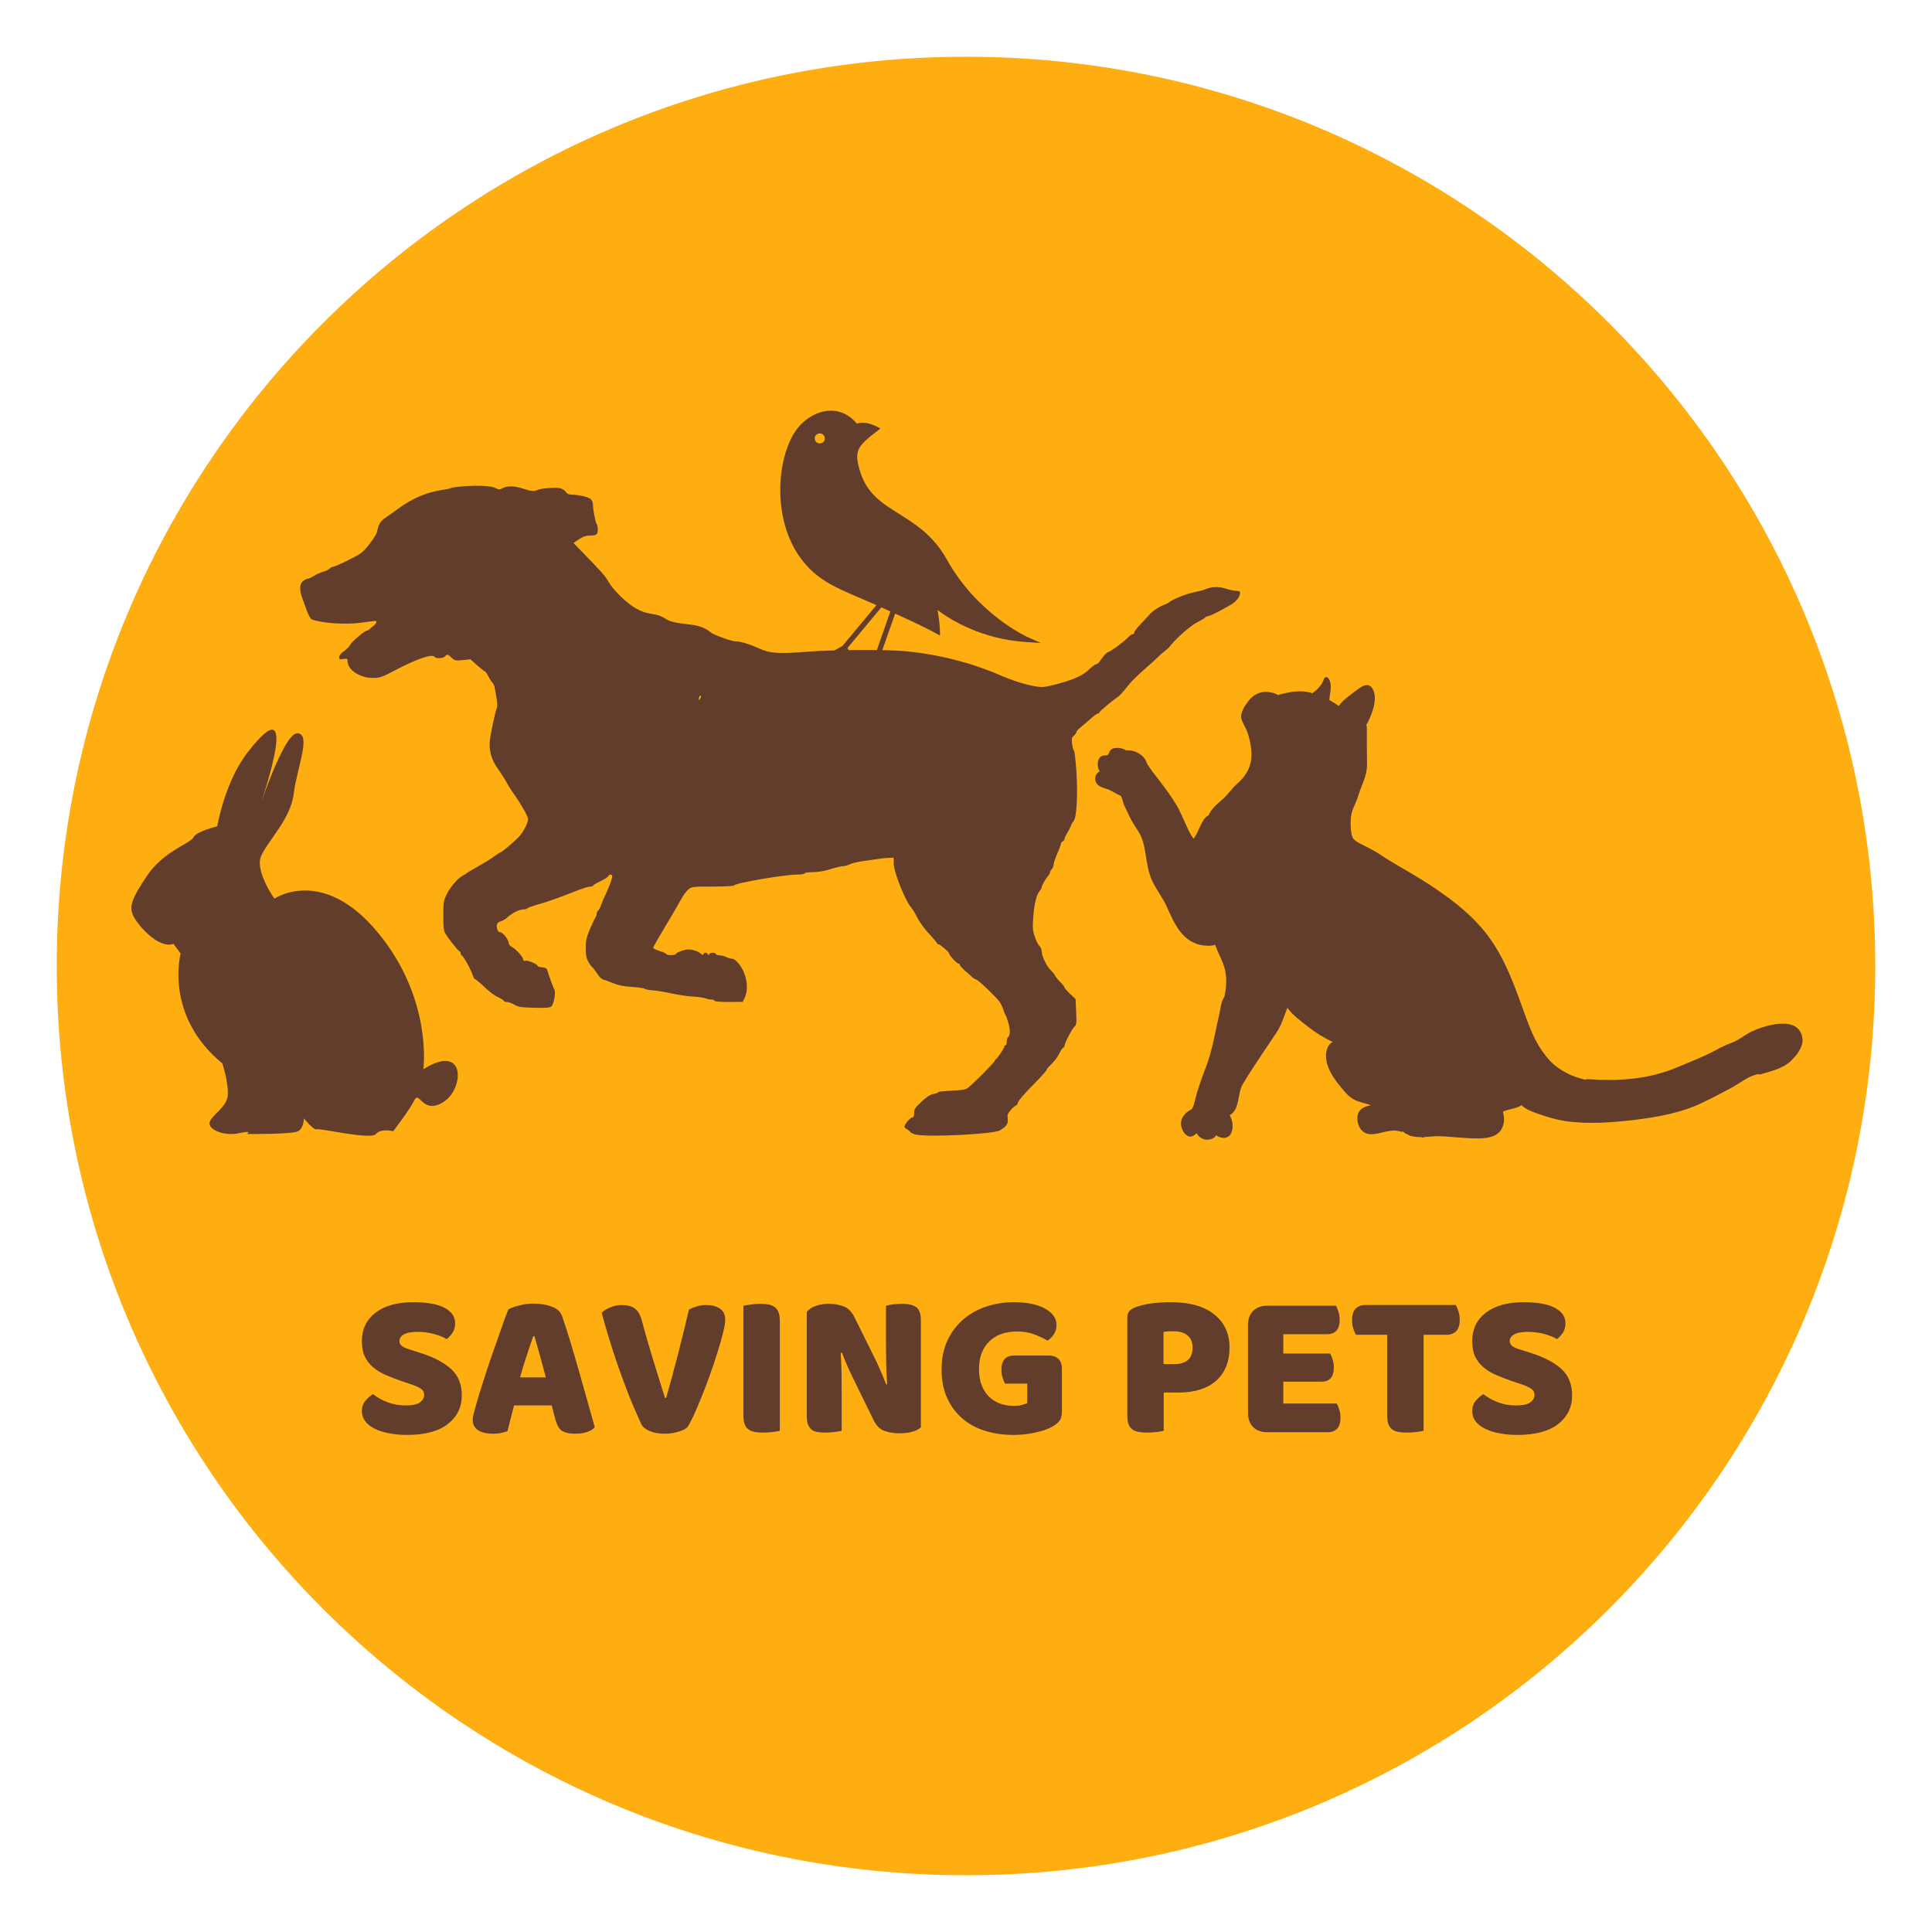 <svg xmlns="http://www.w3.org/2000/svg" xmlns:xlink="http://www.w3.org/1999/xlink" width="400" zoomAndPan="magnify" viewBox="0 0 300 300" height="400" preserveAspectRatio="xMidYMid meet" version="1.0"><defs><g/><clipPath id="3612c3b7d4"><path d="M 8.809 8.809 L 291.191 8.809 L 291.191 291.191 L 8.809 291.191 Z M 8.809 8.809 " clip-rule="nonzero"/></clipPath><clipPath id="665931ccea"><path d="M 150 8.809 C 72.02 8.809 8.809 72.02 8.809 150 C 8.809 227.98 72.02 291.191 150 291.191 C 227.98 291.191 291.191 227.98 291.191 150 C 291.191 72.02 227.98 8.809 150 8.809 Z M 150 8.809 " clip-rule="nonzero"/></clipPath><clipPath id="4d4ed75229"><path d="M 46.379 75.332 L 192.629 75.332 L 192.629 176.582 L 46.379 176.582 Z M 46.379 75.332 " clip-rule="nonzero"/></clipPath><clipPath id="9b7482a0f1"><path d="M 170.074 105.031 L 280 105.031 L 280 177 L 170.074 177 Z M 170.074 105.031 " clip-rule="nonzero"/></clipPath><clipPath id="9e8f7f8d9e"><path d="M 121 63 L 161.613 63 L 161.613 105 L 121 105 Z M 121 63 " clip-rule="nonzero"/></clipPath></defs><g clip-path="url(#3612c3b7d4)"><g clip-path="url(#665931ccea)"><path fill="#feae11" d="M 8.809 8.809 L 291.191 8.809 L 291.191 291.191 L 8.809 291.191 Z M 8.809 8.809 " fill-opacity="1" fill-rule="nonzero"/></g></g><g clip-path="url(#4d4ed75229)"><path fill="#623d2b" d="M 72.277 75.492 C 71.195 75.566 70.203 75.68 70.074 75.773 C 69.945 75.848 69.309 75.996 68.672 76.07 C 66.281 76.426 63.949 77.414 61.82 79 C 61.145 79.484 60.25 80.141 59.82 80.418 C 59.055 80.961 58.773 81.41 58.551 82.566 C 58.477 82.902 57.934 83.797 57.316 84.543 C 56.309 85.812 56.066 85.98 54.105 86.973 C 52.945 87.551 51.863 88.016 51.695 88.016 C 51.547 88.016 51.305 88.148 51.172 88.297 C 51.043 88.445 50.613 88.668 50.184 88.781 C 49.77 88.895 49.117 89.172 48.727 89.434 C 48.332 89.676 47.887 89.883 47.734 89.883 C 47.605 89.883 47.289 90.031 47.043 90.238 C 46.504 90.668 46.465 91.656 46.969 92.961 C 47.156 93.469 47.492 94.383 47.699 94.961 C 47.922 95.559 48.223 96.078 48.371 96.156 C 49.809 96.77 53.676 97.031 56.102 96.695 C 57.148 96.547 58.102 96.418 58.234 96.418 C 58.586 96.418 58.492 96.754 58.062 97.125 C 57.84 97.293 57.559 97.555 57.43 97.668 C 57.281 97.797 57.094 97.91 57 97.91 C 56.664 97.91 54.629 99.625 54.387 100.113 C 54.234 100.391 53.805 100.84 53.395 101.121 C 52.93 101.457 52.668 101.793 52.668 102.035 C 52.668 102.391 52.742 102.426 53.32 102.332 C 53.898 102.238 53.973 102.277 53.973 102.652 C 53.973 104.012 55.879 105.281 57.895 105.266 C 59.016 105.266 59.277 105.172 61.445 104.031 C 64.824 102.258 67.18 101.473 67.516 102.016 C 67.703 102.297 68.84 102.238 69.102 101.922 C 69.422 101.551 69.531 101.566 70.129 102.129 C 70.633 102.594 70.746 102.613 71.848 102.5 L 73.043 102.371 L 74.109 103.324 C 74.688 103.828 75.23 104.254 75.305 104.254 C 75.379 104.254 75.621 104.609 75.848 105.039 C 76.07 105.488 76.367 105.918 76.48 106.027 C 76.613 106.121 76.781 106.516 76.836 106.867 C 77.246 109.07 77.285 109.559 77.117 110.023 C 76.871 110.656 76.199 113.812 76.07 114.953 C 75.883 116.52 76.312 118.012 77.34 119.414 C 77.824 120.102 78.422 121.02 78.629 121.445 C 78.852 121.859 79.375 122.699 79.805 123.297 C 80.906 124.844 81.992 126.766 81.992 127.176 C 81.992 127.832 81.242 129.25 80.535 129.977 C 79.508 131.004 78.086 132.199 77.73 132.348 C 77.562 132.402 77.078 132.723 76.668 133.02 C 76.258 133.336 75.172 134.008 74.238 134.531 C 73.324 135.055 72.52 135.52 72.465 135.598 C 72.41 135.652 72.129 135.84 71.828 135.988 C 71.062 136.379 69.887 137.781 69.309 138.973 C 68.879 139.906 68.824 140.188 68.84 142.242 C 68.84 144.125 68.898 144.574 69.215 145.039 C 69.777 145.957 71.23 147.746 71.383 147.746 C 71.477 147.746 71.531 147.859 71.531 148.008 C 71.531 148.156 71.605 148.309 71.68 148.344 C 72 148.477 73.117 150.547 73.512 151.703 C 73.586 151.891 73.699 152.039 73.773 152.039 C 73.828 152.039 74.332 152.434 74.855 152.918 C 76.07 154.074 76.723 154.559 77.562 154.953 C 77.938 155.141 78.254 155.344 78.254 155.438 C 78.254 155.512 78.461 155.586 78.703 155.586 C 78.965 155.586 79.488 155.773 79.879 156.016 C 80.496 156.371 80.906 156.426 82.926 156.484 C 84.645 156.539 85.352 156.484 85.594 156.297 C 85.969 156.016 86.324 154.188 86.102 153.719 C 85.914 153.383 85.277 151.629 85.035 150.828 C 84.906 150.344 84.773 150.266 84.176 150.211 C 83.801 150.176 83.484 150.082 83.484 149.988 C 83.484 149.727 81.992 149.09 81.617 149.184 C 81.375 149.258 81.242 149.184 81.242 149.016 C 81.242 148.625 80.16 147.395 79.523 147.074 C 79.246 146.926 79.004 146.664 79.004 146.477 C 79.004 145.957 78.086 144.762 77.695 144.762 C 77.473 144.762 77.285 144.594 77.211 144.312 C 77.023 143.586 77.191 143.211 77.77 143.062 C 78.07 142.969 78.535 142.688 78.816 142.426 C 79.469 141.793 80.645 141.215 81.262 141.215 C 81.543 141.215 81.805 141.141 81.84 141.066 C 81.879 140.992 82.57 140.73 83.391 140.488 C 85.055 140.02 86.586 139.477 89.332 138.395 C 90.32 137.984 91.367 137.668 91.609 137.668 C 91.871 137.668 92.078 137.613 92.078 137.52 C 92.078 137.445 92.582 137.145 93.215 136.848 C 93.832 136.547 94.395 136.191 94.449 136.062 C 94.578 135.727 95.066 135.727 95.066 136.062 C 95.066 136.453 94.691 137.48 94.039 138.883 C 93.703 139.59 93.367 140.395 93.289 140.656 C 93.215 140.898 93.031 141.215 92.898 141.363 C 92.75 141.496 92.637 141.754 92.637 141.941 C 92.637 142.109 92.562 142.336 92.469 142.426 C 92.395 142.539 92.004 143.344 91.629 144.219 C 91.051 145.602 90.957 146.031 90.957 147.242 C 90.957 148.363 91.051 148.812 91.367 149.371 C 91.59 149.762 91.871 150.137 91.984 150.211 C 92.094 150.285 92.434 150.715 92.73 151.184 C 93.012 151.629 93.422 152.039 93.645 152.098 C 93.871 152.152 94.543 152.395 95.16 152.656 C 95.98 152.992 96.801 153.16 98.203 153.254 C 99.25 153.328 100.109 153.461 100.109 153.535 C 100.109 153.609 100.633 153.719 101.285 153.777 C 101.922 153.812 103.266 154.039 104.293 154.262 C 105.301 154.484 106.777 154.711 107.562 154.746 C 108.344 154.785 109.223 154.898 109.504 155.008 C 109.801 155.121 110.23 155.215 110.492 155.215 C 110.734 155.215 110.941 155.289 110.941 155.402 C 110.941 155.512 111.801 155.586 113.145 155.586 L 115.332 155.57 L 115.668 154.859 C 116.098 153.926 116.078 152.469 115.594 151.199 C 115.145 149.988 114.211 148.867 113.648 148.867 C 113.445 148.867 113.051 148.754 112.789 148.605 C 112.512 148.477 112.062 148.363 111.762 148.344 C 111.484 148.344 111.203 148.25 111.164 148.141 C 111.074 147.859 110.25 147.879 110.121 148.156 C 110.027 148.344 109.988 148.344 109.895 148.156 C 109.766 147.859 109.316 147.859 109.223 148.156 C 109.168 148.324 109.055 148.309 108.812 148.082 C 108.402 147.652 107.094 147.316 106.477 147.469 C 105.676 147.652 104.965 147.973 104.965 148.141 C 104.965 148.234 104.629 148.309 104.219 148.309 C 103.805 148.309 103.469 148.234 103.469 148.156 C 103.469 148.066 103.004 147.859 102.441 147.672 C 101.883 147.504 101.414 147.281 101.414 147.188 C 101.414 147.074 102.273 145.562 103.34 143.789 C 104.406 142.016 105.523 140.113 105.805 139.57 C 106.105 139.012 106.59 138.359 106.887 138.117 C 107.41 137.688 107.504 137.668 110.66 137.668 C 112.438 137.668 113.93 137.594 113.969 137.5 C 114.098 137.125 121.738 135.82 123.793 135.801 C 124.426 135.801 124.949 135.727 124.949 135.613 C 124.949 135.504 125.492 135.43 126.219 135.43 C 127.023 135.43 127.996 135.262 128.965 134.961 C 129.789 134.699 130.664 134.496 130.926 134.496 C 131.188 134.496 131.637 134.363 131.918 134.215 C 132.215 134.066 133.094 133.84 133.879 133.73 C 134.664 133.617 135.785 133.469 136.344 133.375 C 136.902 133.281 137.688 133.207 138.082 133.207 L 138.773 133.188 L 138.773 134.121 C 138.773 135.391 140.602 139.945 141.5 140.934 C 141.703 141.16 142.133 141.867 142.453 142.52 C 142.789 143.191 143.609 144.312 144.281 145.023 C 144.953 145.73 145.496 146.387 145.496 146.461 C 145.496 146.555 145.609 146.629 145.738 146.629 C 145.961 146.629 147.363 147.82 147.363 148.027 C 147.363 148.289 148.559 149.613 148.801 149.613 C 148.934 149.613 149.043 149.707 149.043 149.82 C 149.043 149.93 149.398 150.344 149.828 150.715 C 150.258 151.09 150.762 151.52 150.93 151.703 C 151.098 151.871 151.418 152.059 151.621 152.117 C 151.977 152.227 154.648 154.785 155.227 155.57 C 155.395 155.793 155.637 156.316 155.789 156.762 C 155.918 157.191 156.086 157.586 156.141 157.641 C 156.199 157.695 156.402 158.219 156.57 158.816 C 156.906 159.879 156.871 160.871 156.496 161.094 C 156.402 161.168 156.328 161.449 156.328 161.766 C 156.328 162.062 156.254 162.309 156.141 162.309 C 156.047 162.309 155.957 162.398 155.957 162.512 C 155.957 162.734 154.836 164.434 154.609 164.508 C 154.535 164.547 154.461 164.641 154.461 164.734 C 154.461 164.938 150.836 168.578 150.238 168.969 C 149.887 169.195 149.211 169.305 147.719 169.363 C 146.598 169.418 145.684 169.512 145.684 169.586 C 145.684 169.68 145.363 169.793 144.973 169.867 C 144.469 169.941 143.945 170.277 143.105 171.062 C 142.098 171.996 141.945 172.219 141.945 172.816 C 141.945 173.281 141.855 173.508 141.684 173.508 C 141.367 173.508 140.453 174.551 140.453 174.926 C 140.453 175.074 140.602 175.262 140.789 175.316 C 140.957 175.391 141.219 175.598 141.348 175.766 C 141.48 175.953 141.945 176.156 142.395 176.215 C 144.805 176.586 154.219 176.082 155.207 175.543 C 156.254 174.961 156.57 174.516 156.477 173.73 C 156.387 173.098 156.461 172.91 157 172.312 C 157.336 171.938 157.691 171.641 157.785 171.641 C 157.898 171.641 158.027 171.414 158.086 171.156 C 158.16 170.895 159.168 169.719 160.344 168.543 C 161.52 167.348 162.492 166.281 162.492 166.172 C 162.492 166.059 162.848 165.609 163.297 165.199 C 163.727 164.789 164.266 164.062 164.492 163.578 C 164.734 163.07 164.996 162.68 165.109 162.68 C 165.199 162.68 165.293 162.551 165.293 162.398 C 165.293 162.008 166.414 159.844 166.824 159.434 C 167.16 159.133 167.18 158.891 167.105 157.117 L 167.012 155.121 L 166.152 154.316 C 165.688 153.871 165.293 153.441 165.293 153.328 C 165.293 153.234 164.957 152.805 164.547 152.395 C 164.137 151.965 163.801 151.535 163.801 151.441 C 163.801 151.352 163.52 151.016 163.184 150.68 C 162.512 150.043 161.746 148.438 161.746 147.672 C 161.746 147.41 161.578 147.059 161.391 146.871 C 161.184 146.684 160.867 146.031 160.664 145.414 C 160.344 144.445 160.324 144.031 160.457 142.242 C 160.605 140.242 161 138.77 161.504 138.266 C 161.633 138.133 161.746 137.891 161.746 137.762 C 161.746 137.52 162.398 136.398 162.867 135.855 C 162.961 135.727 163.055 135.539 163.055 135.43 C 163.055 135.316 163.184 135.094 163.332 134.941 C 163.484 134.773 163.613 134.457 163.613 134.215 C 163.613 133.973 163.875 133.227 164.172 132.535 C 164.492 131.844 164.734 131.172 164.734 131.023 C 164.734 130.875 164.863 130.707 165.016 130.648 C 165.164 130.574 165.293 130.426 165.293 130.277 C 165.293 130.125 165.5 129.699 165.742 129.305 C 165.965 128.934 166.227 128.43 166.305 128.203 C 166.379 127.961 166.562 127.664 166.695 127.512 C 167.18 127.027 167.387 123.387 167.145 119.844 C 167.031 118.086 166.863 116.613 166.77 116.555 C 166.676 116.5 166.547 116.035 166.473 115.512 C 166.379 114.691 166.414 114.504 166.77 114.223 C 166.977 114.035 167.16 113.773 167.16 113.664 C 167.16 113.531 167.441 113.215 167.797 112.934 C 168.152 112.656 168.844 112.059 169.348 111.609 C 169.832 111.164 170.355 110.789 170.488 110.789 C 170.598 110.789 170.711 110.715 170.711 110.621 C 170.711 110.473 172.598 108.887 173.625 108.176 C 173.848 108.027 174.391 107.43 174.84 106.867 C 175.734 105.73 176.258 105.207 177.977 103.695 C 178.629 103.137 179.508 102.332 179.938 101.902 C 180.387 101.473 180.871 101.062 181.02 100.969 C 181.188 100.879 181.582 100.484 181.879 100.094 C 182.777 98.973 185.035 97.031 185.988 96.586 C 186.477 96.34 186.98 96.043 187.109 95.91 C 187.242 95.781 187.484 95.668 187.633 95.668 C 187.895 95.668 189.539 94.828 191.164 93.879 C 191.984 93.41 192.562 92.645 192.562 92.031 C 192.562 91.844 192.379 91.75 191.965 91.75 C 191.629 91.75 190.883 91.582 190.305 91.395 C 189.238 91.039 188.043 91.098 187.055 91.543 C 186.848 91.637 186.141 91.824 185.465 91.953 C 184.27 92.18 182.086 93.055 181.543 93.523 C 181.395 93.652 180.984 93.84 180.668 93.953 C 180.012 94.176 178.797 95.016 178.445 95.484 C 178.312 95.633 177.754 96.25 177.172 96.844 C 176.594 97.461 176.129 98.059 176.129 98.207 C 176.129 98.355 176.016 98.469 175.883 98.469 C 175.754 98.469 175.344 98.77 174.988 99.141 C 174.391 99.758 172.316 101.27 172.035 101.27 C 171.867 101.27 171.215 102.016 170.824 102.613 C 170.637 102.91 170.375 103.137 170.242 103.137 C 170.094 103.137 169.703 103.414 169.348 103.734 C 168.508 104.516 168.188 104.742 167.219 105.188 C 166.043 105.75 162.68 106.684 161.84 106.684 C 160.477 106.664 157.953 105.973 155.676 105.004 C 150.895 102.91 145.832 101.625 140.641 101.121 C 137.688 100.84 129.488 100.879 125.418 101.195 C 120.934 101.551 119.535 101.457 117.926 100.711 C 116.469 100.039 114.977 99.59 114.23 99.59 C 113.613 99.59 110.848 98.602 110.383 98.207 C 109.523 97.5 108.531 97.125 107.133 96.977 C 104.758 96.715 103.992 96.527 103.191 95.988 C 102.703 95.668 102.012 95.426 101.172 95.316 C 100.312 95.203 99.531 94.922 98.746 94.477 C 97.324 93.691 95.215 91.617 94.469 90.312 C 93.945 89.379 93.383 88.762 90.359 85.664 L 89.051 84.32 L 89.891 83.742 C 90.488 83.332 90.957 83.164 91.48 83.164 C 92.617 83.164 92.824 83.031 92.824 82.25 C 92.824 81.875 92.75 81.484 92.656 81.371 C 92.469 81.164 92.078 79.207 92.078 78.402 C 92.078 78.066 91.926 77.676 91.742 77.508 C 91.387 77.172 89.836 76.816 88.789 76.816 C 88.398 76.816 88.078 76.688 87.93 76.48 C 87.465 75.828 86.902 75.66 85.336 75.773 C 84.512 75.828 83.691 75.957 83.484 76.07 C 82.98 76.332 82.57 76.312 81.242 75.883 C 79.844 75.434 78.816 75.418 78.07 75.789 C 77.582 76.051 77.434 76.051 77.004 75.809 C 76.293 75.453 74.633 75.344 72.277 75.492 Z M 108.719 108.492 C 108.57 108.773 108.531 108.773 108.512 108.531 C 108.512 108.215 108.699 107.934 108.852 108.062 C 108.887 108.121 108.832 108.305 108.719 108.492 Z M 108.719 108.492 " fill-opacity="1" fill-rule="nonzero"/></g><g clip-path="url(#9b7482a0f1)"><path fill="#623d2b" d="M 174.535 124.988 C 174.391 124.691 174.285 123.844 174.004 123.562 C 173.266 123.281 172.648 122.762 171.883 122.516 C 171.336 122.344 170.582 122.145 170.254 121.613 C 169.809 120.891 170.164 120.02 170.793 119.777 C 170.754 119.746 170.715 119.707 170.684 119.648 C 170.242 118.852 170.371 117.355 171.508 117.297 C 171.566 117.293 171.613 117.305 171.656 117.316 C 171.699 117.305 171.75 117.293 171.805 117.297 C 172.113 117.312 172.223 116.781 172.379 116.559 C 172.594 116.262 172.867 116.184 173.215 116.145 C 173.715 116.082 174.414 116.191 174.863 116.527 C 174.895 116.516 174.926 116.508 174.961 116.508 C 176.137 116.422 177.555 117.145 177.992 118.27 C 178.012 118.316 178.02 118.359 178.02 118.398 C 178.57 119.438 179.492 120.473 180.176 121.395 C 181.055 122.578 181.934 123.727 182.676 125 C 183.41 126.262 183.93 127.633 184.566 128.941 C 184.781 129.391 185.047 129.812 185.32 130.23 C 185.715 129.875 186.18 128.648 186.32 128.379 C 186.625 127.777 186.969 126.969 187.594 126.633 C 187.617 126.621 187.641 126.613 187.664 126.605 C 188.09 125.586 188.988 124.852 189.805 124.152 C 190.402 123.641 190.883 122.988 191.402 122.406 C 191.98 121.758 192.664 121.27 193.188 120.562 C 194.344 119.008 194.523 117.453 194.176 115.586 C 194.035 114.824 193.852 113.996 193.535 113.285 C 193.293 112.738 192.953 112.27 192.781 111.688 C 192.492 110.711 193.293 109.598 193.836 108.879 C 195.074 107.238 196.914 107.082 198.531 107.953 C 198.578 107.895 198.645 107.852 198.738 107.828 C 200.371 107.453 201.703 107.125 203.367 107.527 C 203.512 107.562 203.652 107.602 203.793 107.645 C 203.816 107.617 203.844 107.594 203.875 107.57 C 204.52 107.148 205.395 106.195 205.574 105.43 C 205.637 105.164 206.027 105.043 206.211 105.262 C 207 106.191 206.465 107.613 206.422 108.691 C 206.422 108.695 206.422 108.699 206.422 108.707 C 206.93 108.98 207.422 109.285 207.887 109.617 C 208.523 108.652 209.828 107.824 210.652 107.168 C 211.703 106.332 212.781 105.855 213.312 107.348 C 213.809 108.742 213.121 110.602 212.539 111.867 C 212.422 112.117 212.289 112.359 212.145 112.586 C 212.203 112.645 212.242 112.73 212.242 112.84 C 212.242 114.801 212.238 116.758 212.27 118.715 C 212.293 120.477 211.418 121.879 210.926 123.512 C 210.707 124.242 210.359 124.938 210.078 125.645 C 209.711 126.582 209.691 127.57 209.746 128.559 C 209.766 128.934 209.82 129.301 209.895 129.664 C 209.926 129.707 209.949 129.758 209.961 129.824 C 210.086 130.555 211.297 131.031 211.887 131.34 C 212.68 131.758 213.469 132.125 214.215 132.633 C 216.238 134.016 218.391 135.129 220.477 136.422 C 224.352 138.828 228.359 141.684 231.105 145.383 C 233.898 149.145 235.359 153.609 236.945 157.965 C 237.859 160.477 238.828 162.707 240.66 164.695 C 241.414 165.512 242.34 166.137 243.324 166.648 C 244.117 167.059 245.207 167.473 246.219 167.66 C 246.281 167.598 246.371 167.559 246.492 167.566 C 251.297 167.918 255.984 167.621 260.461 165.719 C 262.461 164.871 264.445 164.137 266.363 163.098 C 267.191 162.648 267.992 162.246 268.883 161.926 C 270.004 161.52 270.906 160.703 271.977 160.188 C 274.074 159.18 279.402 157.559 279.887 161.262 C 280.051 162.539 278.98 163.863 278.141 164.688 C 276.867 165.934 274.98 166.34 273.332 166.836 C 273.207 166.871 273.102 166.848 273.023 166.789 C 271.594 167.012 270.199 168.18 268.957 168.855 C 267.344 169.73 265.715 170.59 264.047 171.363 C 260.883 172.832 257.352 173.461 253.914 173.883 C 250.387 174.309 246.602 174.594 243.078 174.078 C 241.531 173.852 240.113 173.398 238.648 172.883 C 237.797 172.582 236.918 172.246 236.27 171.617 C 235.461 172.172 234.246 172.203 233.371 172.617 C 233.617 173.516 233.66 174.422 233.145 175.344 C 232.457 176.57 230.859 176.754 229.609 176.773 C 227.609 176.805 225.57 176.496 223.57 176.434 C 222.734 176.406 221.938 176.516 221.156 176.559 C 221.051 176.66 220.898 176.691 220.746 176.574 C 220.242 176.582 219.742 176.543 219.242 176.41 C 219.113 176.449 218.965 176.422 218.867 176.289 C 218.688 176.223 218.508 176.145 218.328 176.047 C 218.133 175.941 217.965 175.812 217.812 175.676 C 217.734 175.746 217.621 175.777 217.484 175.723 C 216.043 175.18 214.383 176.121 212.895 176.121 C 211.461 176.121 210.742 174.848 210.773 173.531 C 210.805 172.344 211.707 171.824 212.875 171.621 C 212.809 171.594 212.738 171.566 212.672 171.547 C 211.875 171.273 211.078 171.152 210.312 170.77 C 209.391 170.312 208.742 169.457 208.105 168.684 C 207.004 167.348 205.898 165.711 205.902 163.926 C 205.906 163.047 206.215 162.148 206.938 161.797 C 205.555 161.133 204.312 160.383 203.086 159.406 C 201.961 158.512 200.73 157.668 199.906 156.484 C 199.391 157.805 198.977 159.23 198.172 160.395 C 197.641 161.168 197.121 161.953 196.602 162.734 C 195.363 164.594 194.105 166.449 192.961 168.367 C 192.145 169.734 192.543 172.34 190.941 173.16 C 191.395 173.984 191.559 174.969 191.211 175.867 C 190.812 176.891 189.574 176.879 188.848 176.27 C 188.832 176.293 188.824 176.316 188.809 176.34 C 188.531 176.77 187.969 176.953 187.484 176.977 C 186.758 177.004 186.148 176.559 185.809 175.957 C 185.691 176.082 185.562 176.195 185.418 176.293 C 184.578 176.855 183.871 176.094 183.57 175.355 C 182.98 173.914 183.891 172.797 185.098 172.199 C 185.535 171.352 185.621 170.418 185.914 169.508 C 186.289 168.344 186.676 167.184 187.125 166.047 C 187.711 164.57 188.113 163.109 188.445 161.562 C 188.738 160.191 189.027 158.82 189.336 157.453 C 189.512 156.66 189.605 155.633 190.023 154.918 C 190.047 154.875 190.074 154.844 190.105 154.82 C 190.414 153.523 190.504 152.164 190.27 150.855 C 190.016 149.41 189.148 148.109 188.703 146.719 C 188.703 146.719 188.703 146.715 188.703 146.715 C 187.977 146.945 186.934 146.855 186.41 146.734 C 183.434 146.051 182.328 143.312 181.18 140.797 C 180.551 139.406 179.598 138.211 178.938 136.836 C 178.262 135.426 178.059 133.68 177.801 132.148 C 177.637 131.176 177.445 130.328 176.965 129.453 C 176.555 128.711 176.043 128.047 175.645 127.297 C 175.246 126.543 174.914 125.754 174.535 124.988 " fill-opacity="1" fill-rule="nonzero"/></g><path fill="#623d2b" d="M 65.738 166.027 C 65.738 166.027 67.234 155.145 58.656 144.785 C 50.082 134.426 42.605 139.543 42.605 139.543 C 42.605 139.543 39.613 135.332 40.512 133.023 C 41.41 130.715 45.098 127.305 45.598 123.293 C 46.094 119.281 48.387 113.965 46.195 113.863 C 44 113.762 39.914 126.504 39.914 126.504 C 39.914 126.504 47.59 105.035 38.418 116.871 C 34.898 121.414 33.73 128.309 33.73 128.309 C 33.73 128.309 30.441 129.109 30.043 130.016 C 29.645 130.918 25.355 132.219 22.863 135.934 C 20.371 139.645 19.973 140.848 20.77 142.352 C 21.566 143.855 24.656 147.367 26.949 146.566 L 28.047 148.07 C 28.047 148.07 25.457 157.699 34.527 165.125 C 34.527 165.125 35.824 169.137 35.227 170.742 C 34.629 172.348 32.535 173.449 32.535 174.453 C 32.535 175.457 34.828 176.461 37.121 175.957 C 39.414 175.457 38.316 176.09 38.316 176.09 C 38.316 176.09 45.398 176.16 46.293 175.656 C 47.191 175.156 47.191 173.652 47.191 173.652 C 47.191 173.652 48.688 175.559 49.188 175.355 C 49.684 175.156 57.562 177.035 58.359 176.094 C 59.156 175.156 61.051 175.656 61.051 175.656 C 61.051 175.656 63.543 172.445 64.34 170.84 C 65.141 169.238 65.562 173.148 68.828 171.145 C 72.098 169.137 72.418 161.812 65.738 166.027 " fill-opacity="1" fill-rule="nonzero"/><g clip-path="url(#9e8f7f8d9e)"><path fill="#623d2b" d="M 135.91 101.656 L 132.516 101.988 L 131.59 100.633 L 136.852 94.309 C 137.348 94.535 137.816 94.742 138.254 94.941 Z M 128.074 68.078 C 128.074 69.105 126.52 69.105 126.52 68.078 C 126.52 67.047 128.074 67.047 128.074 68.078 Z M 161.621 99.836 L 159.566 98.926 C 159.488 98.891 151.781 95.406 147.062 86.938 C 142.773 79.254 135.738 79.949 133.621 73.406 C 132.453 69.812 133.191 69.246 136.715 66.539 C 135.609 65.918 134.371 65.391 133.039 65.766 C 130.438 62.668 126.605 63.496 124.199 66.078 C 120.848 69.68 119.59 79.668 123.984 86.191 C 126.887 90.496 130.496 91.477 136.09 93.969 L 130.824 100.293 L 125.848 103.102 C 125.484 103.309 125.629 103.859 126.047 103.859 C 126.215 103.859 130.809 101.227 130.961 101.141 C 133.27 104.535 133.328 104.859 133.773 104.559 C 134.203 104.266 133.812 103.895 133.031 102.746 L 136.074 102.445 C 139 104.914 139.168 105.242 139.52 104.828 C 139.875 104.41 139.512 104.289 136.676 101.898 L 138.996 95.281 C 142.094 96.695 144.402 97.773 145.965 98.707 C 145.957 98.145 145.98 96.809 145.562 94.711 C 147.621 96.289 152.57 99.289 159.383 99.699 L 161.621 99.836 " fill-opacity="1" fill-rule="nonzero"/></g><g fill="#623d2b" fill-opacity="1"><g transform="translate(54.894, 222.298)"><g><path d="M 7.641 -7.781 C 6.703 -8.102 5.844 -8.43 5.062 -8.766 C 4.289 -9.098 3.625 -9.5 3.062 -9.969 C 2.5 -10.445 2.062 -11.008 1.75 -11.656 C 1.445 -12.312 1.297 -13.113 1.297 -14.062 C 1.297 -15.895 2 -17.359 3.406 -18.453 C 4.812 -19.547 6.785 -20.094 9.328 -20.094 C 10.254 -20.094 11.113 -20.031 11.906 -19.906 C 12.695 -19.781 13.379 -19.582 13.953 -19.312 C 14.523 -19.039 14.973 -18.695 15.297 -18.281 C 15.617 -17.863 15.781 -17.375 15.781 -16.812 C 15.781 -16.25 15.648 -15.77 15.391 -15.375 C 15.129 -14.977 14.816 -14.641 14.453 -14.359 C 13.984 -14.66 13.348 -14.922 12.547 -15.141 C 11.754 -15.367 10.883 -15.484 9.938 -15.484 C 8.969 -15.484 8.254 -15.348 7.797 -15.078 C 7.348 -14.816 7.125 -14.477 7.125 -14.062 C 7.125 -13.738 7.266 -13.473 7.547 -13.266 C 7.828 -13.066 8.25 -12.883 8.812 -12.719 L 10.516 -12.172 C 12.535 -11.523 14.086 -10.703 15.172 -9.703 C 16.266 -8.703 16.812 -7.336 16.812 -5.609 C 16.812 -3.785 16.086 -2.305 14.641 -1.172 C 13.203 -0.047 11.086 0.516 8.297 0.516 C 7.305 0.516 6.383 0.43 5.531 0.266 C 4.688 0.109 3.945 -0.125 3.312 -0.438 C 2.676 -0.75 2.18 -1.133 1.828 -1.594 C 1.473 -2.062 1.297 -2.594 1.297 -3.188 C 1.297 -3.812 1.477 -4.344 1.844 -4.781 C 2.207 -5.227 2.602 -5.57 3.031 -5.812 C 3.633 -5.332 4.367 -4.922 5.234 -4.578 C 6.109 -4.234 7.062 -4.062 8.094 -4.062 C 9.156 -4.062 9.898 -4.223 10.328 -4.547 C 10.754 -4.867 10.969 -5.242 10.969 -5.672 C 10.969 -6.109 10.797 -6.438 10.453 -6.656 C 10.109 -6.883 9.625 -7.109 9 -7.328 Z M 7.641 -7.781 "/></g></g></g><g fill="#623d2b" fill-opacity="1"><g transform="translate(72.667, 222.298)"><g><path d="M 6.266 -18.969 C 6.629 -19.188 7.18 -19.391 7.922 -19.578 C 8.66 -19.773 9.406 -19.875 10.156 -19.875 C 11.238 -19.875 12.191 -19.719 13.016 -19.406 C 13.848 -19.094 14.379 -18.602 14.609 -17.938 C 15.004 -16.82 15.426 -15.52 15.875 -14.031 C 16.32 -12.551 16.77 -11.02 17.219 -9.438 C 17.676 -7.852 18.117 -6.289 18.547 -4.75 C 18.984 -3.219 19.363 -1.859 19.688 -0.672 C 19.426 -0.367 19.035 -0.129 18.516 0.047 C 18.004 0.234 17.395 0.328 16.688 0.328 C 16.164 0.328 15.727 0.281 15.375 0.188 C 15.02 0.102 14.727 -0.02 14.5 -0.188 C 14.281 -0.363 14.098 -0.594 13.953 -0.875 C 13.816 -1.156 13.691 -1.477 13.578 -1.844 L 13 -4.062 L 7.156 -4.062 C 6.988 -3.414 6.816 -2.75 6.641 -2.062 C 6.473 -1.375 6.301 -0.707 6.125 -0.062 C 5.82 0.039 5.504 0.129 5.172 0.203 C 4.836 0.285 4.438 0.328 3.969 0.328 C 2.875 0.328 2.062 0.141 1.531 -0.234 C 1 -0.617 0.734 -1.145 0.734 -1.812 C 0.734 -2.113 0.773 -2.41 0.859 -2.703 C 0.953 -3.004 1.051 -3.363 1.156 -3.781 C 1.312 -4.352 1.52 -5.07 1.781 -5.938 C 2.051 -6.801 2.348 -7.734 2.672 -8.734 C 2.992 -9.734 3.336 -10.758 3.703 -11.812 C 4.078 -12.863 4.426 -13.859 4.75 -14.797 C 5.07 -15.734 5.363 -16.566 5.625 -17.297 C 5.895 -18.023 6.109 -18.582 6.266 -18.969 Z M 10.125 -14.812 C 9.832 -13.906 9.492 -12.895 9.109 -11.781 C 8.734 -10.676 8.395 -9.555 8.094 -8.422 L 12.094 -8.422 C 11.789 -9.578 11.484 -10.707 11.172 -11.812 C 10.867 -12.926 10.586 -13.926 10.328 -14.812 Z M 10.125 -14.812 "/></g></g></g><g fill="#623d2b" fill-opacity="1"><g transform="translate(92.892, 222.298)"><g><path d="M 13.812 -0.641 C 13.508 -0.391 13.039 -0.164 12.406 0.031 C 11.77 0.227 11.078 0.328 10.328 0.328 C 9.422 0.328 8.645 0.191 8 -0.078 C 7.352 -0.348 6.91 -0.719 6.672 -1.188 C 6.441 -1.688 6.156 -2.328 5.812 -3.109 C 5.469 -3.898 5.102 -4.773 4.719 -5.734 C 4.344 -6.703 3.957 -7.727 3.562 -8.812 C 3.164 -9.906 2.785 -11.008 2.422 -12.125 C 2.055 -13.25 1.711 -14.348 1.391 -15.422 C 1.066 -16.492 0.785 -17.504 0.547 -18.453 C 0.848 -18.754 1.281 -19.031 1.844 -19.281 C 2.414 -19.531 3.023 -19.656 3.672 -19.656 C 4.473 -19.656 5.125 -19.488 5.625 -19.156 C 6.133 -18.82 6.508 -18.203 6.75 -17.297 C 7.32 -15.18 7.906 -13.16 8.5 -11.234 C 9.094 -9.316 9.711 -7.316 10.359 -5.234 L 10.547 -5.234 C 11.129 -7.254 11.727 -9.457 12.344 -11.844 C 12.957 -14.227 13.539 -16.602 14.094 -18.969 C 14.488 -19.164 14.906 -19.328 15.344 -19.453 C 15.781 -19.586 16.281 -19.656 16.844 -19.656 C 17.633 -19.656 18.312 -19.473 18.875 -19.109 C 19.438 -18.754 19.719 -18.172 19.719 -17.359 C 19.719 -16.891 19.602 -16.203 19.375 -15.297 C 19.145 -14.391 18.852 -13.367 18.5 -12.234 C 18.145 -11.109 17.75 -9.93 17.312 -8.703 C 16.875 -7.484 16.43 -6.328 15.984 -5.234 C 15.547 -4.148 15.133 -3.191 14.75 -2.359 C 14.363 -1.535 14.051 -0.961 13.812 -0.641 Z M 13.812 -0.641 "/></g></g></g><g fill="#623d2b" fill-opacity="1"><g transform="translate(113.343, 222.298)"><g><path d="M 7.75 -0.125 C 7.508 -0.062 7.133 0 6.625 0.062 C 6.125 0.125 5.625 0.156 5.125 0.156 C 4.633 0.156 4.203 0.117 3.828 0.047 C 3.453 -0.023 3.133 -0.156 2.875 -0.344 C 2.613 -0.539 2.414 -0.812 2.281 -1.156 C 2.156 -1.5 2.094 -1.953 2.094 -2.516 L 2.094 -19.547 C 2.332 -19.598 2.707 -19.66 3.219 -19.734 C 3.738 -19.805 4.234 -19.844 4.703 -19.844 C 5.203 -19.844 5.641 -19.805 6.016 -19.734 C 6.391 -19.66 6.707 -19.523 6.969 -19.328 C 7.227 -19.129 7.422 -18.859 7.547 -18.516 C 7.68 -18.172 7.75 -17.723 7.75 -17.172 Z M 7.75 -0.125 "/></g></g></g><g fill="#623d2b" fill-opacity="1"><g transform="translate(123.181, 222.298)"><g><path d="M 19.812 -0.672 C 19.508 -0.367 19.07 -0.141 18.5 0.016 C 17.938 0.18 17.254 0.266 16.453 0.266 C 15.66 0.266 14.906 0.145 14.188 -0.094 C 13.477 -0.332 12.898 -0.906 12.453 -1.812 L 9.266 -8.328 C 8.941 -8.992 8.648 -9.617 8.391 -10.203 C 8.129 -10.797 7.848 -11.484 7.547 -12.266 L 7.359 -12.234 C 7.441 -11.066 7.488 -9.879 7.5 -8.672 C 7.508 -7.473 7.516 -6.289 7.516 -5.125 L 7.516 -0.125 C 7.273 -0.062 6.914 0 6.438 0.062 C 5.957 0.125 5.477 0.156 5 0.156 C 4.531 0.156 4.109 0.125 3.734 0.062 C 3.367 0 3.066 -0.125 2.828 -0.312 C 2.598 -0.508 2.414 -0.773 2.281 -1.109 C 2.156 -1.441 2.094 -1.879 2.094 -2.422 L 2.094 -18.547 C 2.395 -18.984 2.859 -19.305 3.484 -19.516 C 4.109 -19.734 4.773 -19.844 5.484 -19.844 C 6.273 -19.844 7.031 -19.719 7.75 -19.469 C 8.477 -19.219 9.055 -18.656 9.484 -17.781 L 12.719 -11.266 C 13.039 -10.598 13.328 -9.969 13.578 -9.375 C 13.836 -8.781 14.117 -8.098 14.422 -7.328 L 14.578 -7.359 C 14.492 -8.516 14.441 -9.672 14.422 -10.828 C 14.398 -11.992 14.391 -13.16 14.391 -14.328 L 14.391 -19.547 C 14.629 -19.617 14.988 -19.688 15.469 -19.75 C 15.957 -19.812 16.438 -19.844 16.906 -19.844 C 17.852 -19.844 18.57 -19.676 19.062 -19.344 C 19.562 -19.008 19.812 -18.316 19.812 -17.266 Z M 19.812 -0.672 "/></g></g></g><g fill="#623d2b" fill-opacity="1"><g transform="translate(145.083, 222.298)"><g><path d="M 19.812 -3.188 C 19.812 -2.52 19.691 -2.023 19.453 -1.703 C 19.211 -1.379 18.836 -1.07 18.328 -0.781 C 18.023 -0.602 17.645 -0.43 17.188 -0.266 C 16.738 -0.109 16.242 0.023 15.703 0.141 C 15.172 0.266 14.609 0.359 14.016 0.422 C 13.422 0.484 12.836 0.516 12.266 0.516 C 10.711 0.516 9.258 0.305 7.906 -0.109 C 6.551 -0.523 5.375 -1.16 4.375 -2.016 C 3.375 -2.867 2.582 -3.926 2 -5.188 C 1.414 -6.457 1.125 -7.93 1.125 -9.609 C 1.125 -11.379 1.441 -12.922 2.078 -14.234 C 2.711 -15.547 3.551 -16.633 4.594 -17.5 C 5.633 -18.375 6.828 -19.023 8.172 -19.453 C 9.523 -19.879 10.91 -20.094 12.328 -20.094 C 14.367 -20.094 15.984 -19.766 17.172 -19.109 C 18.367 -18.461 18.969 -17.609 18.969 -16.547 C 18.969 -15.992 18.828 -15.508 18.547 -15.094 C 18.273 -14.688 17.953 -14.363 17.578 -14.125 C 17.047 -14.445 16.375 -14.766 15.562 -15.078 C 14.758 -15.391 13.852 -15.547 12.844 -15.547 C 11.031 -15.547 9.594 -15.031 8.531 -14 C 7.469 -12.969 6.938 -11.539 6.938 -9.719 C 6.938 -8.727 7.082 -7.867 7.375 -7.141 C 7.664 -6.422 8.055 -5.828 8.547 -5.359 C 9.047 -4.898 9.617 -4.555 10.266 -4.328 C 10.91 -4.109 11.598 -4 12.328 -4 C 12.797 -4 13.211 -4.039 13.578 -4.125 C 13.941 -4.219 14.223 -4.316 14.422 -4.422 L 14.422 -7.453 L 10.969 -7.453 C 10.844 -7.691 10.719 -8.004 10.594 -8.391 C 10.477 -8.773 10.422 -9.18 10.422 -9.609 C 10.422 -10.391 10.598 -10.953 10.953 -11.297 C 11.305 -11.641 11.766 -11.812 12.328 -11.812 L 17.781 -11.812 C 18.426 -11.812 18.926 -11.633 19.281 -11.281 C 19.633 -10.926 19.812 -10.426 19.812 -9.781 Z M 19.812 -3.188 "/></g></g></g><g fill="#623d2b" fill-opacity="1"><g transform="translate(166.501, 222.298)"><g/></g></g><g fill="#623d2b" fill-opacity="1"><g transform="translate(172.952, 222.298)"><g><path d="M 9.422 -10.484 C 10.328 -10.484 11.02 -10.691 11.5 -11.109 C 11.988 -11.535 12.234 -12.176 12.234 -13.031 C 12.234 -13.852 11.977 -14.484 11.469 -14.922 C 10.969 -15.359 10.234 -15.578 9.266 -15.578 C 8.922 -15.578 8.633 -15.57 8.406 -15.562 C 8.176 -15.551 7.945 -15.523 7.719 -15.484 L 7.719 -10.484 Z M 7.75 -0.125 C 7.508 -0.062 7.133 0 6.625 0.062 C 6.125 0.125 5.625 0.156 5.125 0.156 C 4.633 0.156 4.203 0.117 3.828 0.047 C 3.453 -0.023 3.133 -0.156 2.875 -0.344 C 2.613 -0.539 2.414 -0.812 2.281 -1.156 C 2.156 -1.5 2.094 -1.953 2.094 -2.516 L 2.094 -17.719 C 2.094 -18.164 2.219 -18.516 2.469 -18.766 C 2.719 -19.016 3.055 -19.211 3.484 -19.359 C 4.211 -19.617 5.047 -19.805 5.984 -19.922 C 6.922 -20.035 7.863 -20.094 8.812 -20.094 C 11.781 -20.094 14.047 -19.457 15.609 -18.188 C 17.18 -16.926 17.969 -15.207 17.969 -13.031 C 17.969 -11.977 17.801 -11.023 17.469 -10.172 C 17.133 -9.328 16.641 -8.598 15.984 -7.984 C 15.328 -7.367 14.5 -6.895 13.5 -6.562 C 12.5 -6.227 11.344 -6.062 10.031 -6.062 L 7.75 -6.062 Z M 7.75 -0.125 "/></g></g></g><g fill="#623d2b" fill-opacity="1"><g transform="translate(191.693, 222.298)"><g><path d="M 2.094 -16.547 C 2.094 -17.473 2.359 -18.203 2.891 -18.734 C 3.43 -19.273 4.164 -19.547 5.094 -19.547 L 15.75 -19.547 C 15.895 -19.316 16.023 -19.004 16.141 -18.609 C 16.266 -18.223 16.328 -17.816 16.328 -17.391 C 16.328 -16.578 16.148 -15.992 15.797 -15.641 C 15.441 -15.297 14.973 -15.125 14.391 -15.125 L 7.578 -15.125 L 7.578 -12.125 L 14.844 -12.125 C 14.988 -11.895 15.117 -11.586 15.234 -11.203 C 15.359 -10.828 15.422 -10.426 15.422 -10 C 15.422 -9.188 15.25 -8.609 14.906 -8.266 C 14.562 -7.922 14.098 -7.75 13.516 -7.75 L 7.578 -7.75 L 7.578 -4.359 L 15.875 -4.359 C 16.02 -4.117 16.148 -3.805 16.266 -3.422 C 16.391 -3.035 16.453 -2.625 16.453 -2.188 C 16.453 -1.375 16.273 -0.789 15.922 -0.438 C 15.566 -0.082 15.098 0.094 14.516 0.094 L 5.094 0.094 C 4.164 0.094 3.43 -0.172 2.891 -0.703 C 2.359 -1.242 2.094 -1.977 2.094 -2.906 Z M 2.094 -16.547 "/></g></g></g><g fill="#623d2b" fill-opacity="1"><g transform="translate(209.37, 222.298)"><g><path d="M 1.188 -15.031 C 1.039 -15.27 0.898 -15.594 0.766 -16 C 0.641 -16.406 0.578 -16.836 0.578 -17.297 C 0.578 -18.129 0.766 -18.727 1.141 -19.094 C 1.516 -19.469 2.004 -19.656 2.609 -19.656 L 16.688 -19.656 C 16.832 -19.414 16.969 -19.086 17.094 -18.672 C 17.227 -18.266 17.297 -17.836 17.297 -17.391 C 17.297 -16.555 17.109 -15.953 16.734 -15.578 C 16.359 -15.211 15.867 -15.031 15.266 -15.031 L 11.688 -15.031 L 11.688 -0.125 C 11.445 -0.062 11.07 0 10.562 0.062 C 10.062 0.125 9.562 0.156 9.062 0.156 C 8.57 0.156 8.133 0.117 7.75 0.047 C 7.375 -0.023 7.055 -0.156 6.797 -0.344 C 6.547 -0.539 6.352 -0.812 6.219 -1.156 C 6.094 -1.5 6.031 -1.953 6.031 -2.516 L 6.031 -15.031 Z M 1.188 -15.031 "/></g></g></g><g fill="#623d2b" fill-opacity="1"><g transform="translate(227.305, 222.298)"><g><path d="M 7.641 -7.781 C 6.703 -8.102 5.844 -8.43 5.062 -8.766 C 4.289 -9.098 3.625 -9.5 3.062 -9.969 C 2.5 -10.445 2.062 -11.008 1.75 -11.656 C 1.445 -12.312 1.297 -13.113 1.297 -14.062 C 1.297 -15.895 2 -17.359 3.406 -18.453 C 4.812 -19.547 6.785 -20.094 9.328 -20.094 C 10.254 -20.094 11.113 -20.031 11.906 -19.906 C 12.695 -19.781 13.379 -19.582 13.953 -19.312 C 14.523 -19.039 14.973 -18.695 15.297 -18.281 C 15.617 -17.863 15.781 -17.375 15.781 -16.812 C 15.781 -16.25 15.648 -15.77 15.391 -15.375 C 15.129 -14.977 14.816 -14.641 14.453 -14.359 C 13.984 -14.66 13.348 -14.922 12.547 -15.141 C 11.754 -15.367 10.883 -15.484 9.938 -15.484 C 8.969 -15.484 8.254 -15.348 7.797 -15.078 C 7.348 -14.816 7.125 -14.477 7.125 -14.062 C 7.125 -13.738 7.266 -13.473 7.547 -13.266 C 7.828 -13.066 8.25 -12.883 8.812 -12.719 L 10.516 -12.172 C 12.535 -11.523 14.086 -10.703 15.172 -9.703 C 16.266 -8.703 16.812 -7.336 16.812 -5.609 C 16.812 -3.785 16.086 -2.305 14.641 -1.172 C 13.203 -0.047 11.086 0.516 8.297 0.516 C 7.305 0.516 6.383 0.43 5.531 0.266 C 4.688 0.109 3.945 -0.125 3.312 -0.438 C 2.676 -0.75 2.18 -1.133 1.828 -1.594 C 1.473 -2.062 1.297 -2.594 1.297 -3.188 C 1.297 -3.812 1.477 -4.344 1.844 -4.781 C 2.207 -5.227 2.602 -5.57 3.031 -5.812 C 3.633 -5.332 4.367 -4.922 5.234 -4.578 C 6.109 -4.234 7.062 -4.062 8.094 -4.062 C 9.156 -4.062 9.898 -4.223 10.328 -4.547 C 10.754 -4.867 10.969 -5.242 10.969 -5.672 C 10.969 -6.109 10.797 -6.438 10.453 -6.656 C 10.109 -6.883 9.625 -7.109 9 -7.328 Z M 7.641 -7.781 "/></g></g></g></svg>